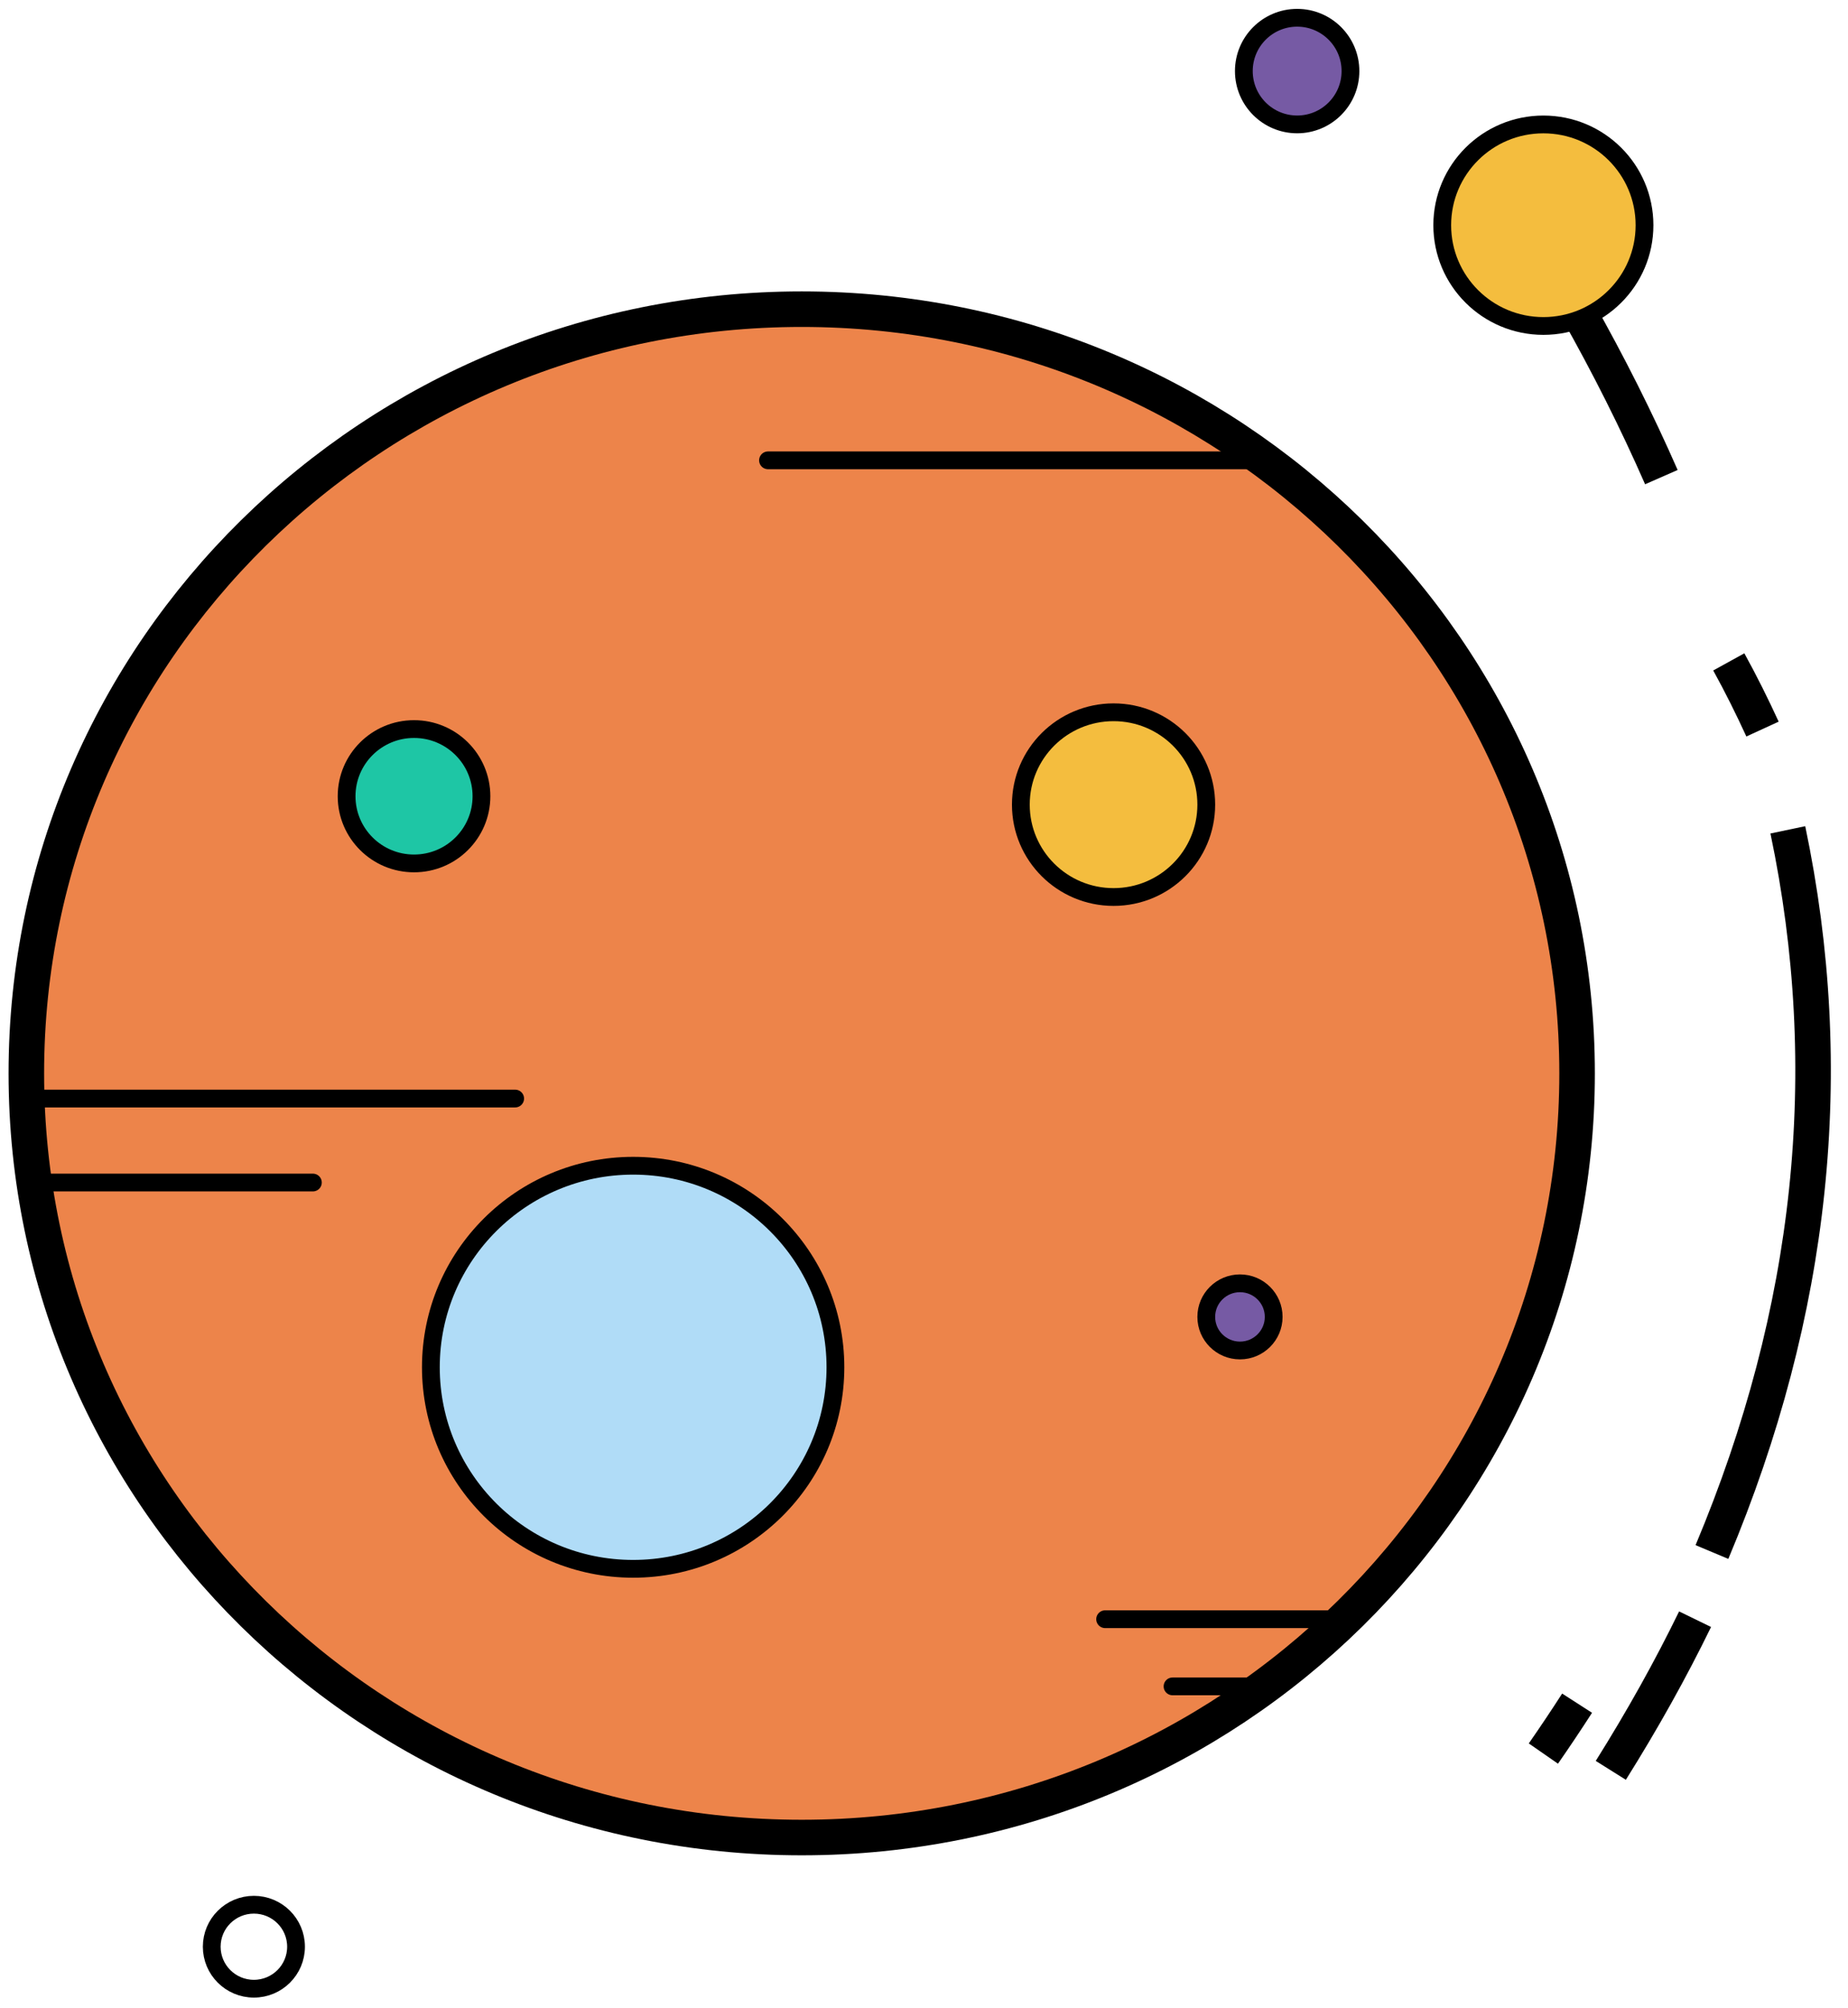 <svg width="104" height="113" viewBox="0 0 104 113" fill="none" xmlns="http://www.w3.org/2000/svg">
<path d="M45.118 103.394C69.218 103.394 88.754 84.143 88.754 60.396C88.754 36.648 69.218 17.397 45.118 17.397C21.018 17.397 1.482 36.648 1.482 60.396C1.482 84.143 21.018 103.394 45.118 103.394Z" fill="#ED844A" stroke="black" stroke-width="2" stroke-miterlimit="10"/>
<path d="M88.754 95.834C88.146 96.779 87.513 97.724 86.857 98.669" stroke="black" stroke-width="2" stroke-miterlimit="10"/>
<path d="M95.394 91.109C94.013 93.944 92.429 96.779 90.651 99.614" stroke="black" stroke-width="2" stroke-miterlimit="10"/>
<path d="M100.614 46.693C103.458 60.238 102.03 73.783 96.343 87.329" stroke="black" stroke-width="2" stroke-miterlimit="10"/>
<path d="M97.291 37.243C97.987 38.505 98.609 39.76 99.189 41.023" stroke="black" stroke-width="2" stroke-miterlimit="10"/>
<path d="M88.754 17.397C90.537 20.55 92.118 23.703 93.497 26.847" stroke="black" stroke-width="2" stroke-miterlimit="10"/>
<path d="M86.857 18.342C90 18.342 92.548 15.803 92.548 12.672C92.548 9.54 90 7.002 86.857 7.002C83.713 7.002 81.165 9.54 81.165 12.672C81.165 15.803 83.713 18.342 86.857 18.342Z" fill="#F4BD3E" stroke="black" stroke-miterlimit="10"/>
<path d="M35.632 88.274C41.919 88.274 47.015 83.197 47.015 76.933C47.015 70.67 41.919 65.593 35.632 65.593C29.345 65.593 24.248 70.67 24.248 76.933C24.248 83.197 29.345 88.274 35.632 88.274Z" fill="#B0DCF7" stroke="black" stroke-miterlimit="10"/>
<path d="M69.782 75.989C70.83 75.989 71.679 75.142 71.679 74.099C71.679 73.055 70.83 72.209 69.782 72.209C68.734 72.209 67.885 73.055 67.885 74.099C67.885 75.142 68.734 75.989 69.782 75.989Z" fill="#765AA4" stroke="black" stroke-miterlimit="10"/>
<path d="M23.3 48.583C25.396 48.583 27.095 46.891 27.095 44.803C27.095 42.715 25.396 41.023 23.3 41.023C21.205 41.023 19.506 42.715 19.506 44.803C19.506 46.891 21.205 48.583 23.3 48.583Z" fill="#1EC6A5" stroke="black" stroke-miterlimit="10"/>
<path d="M62.668 50.473C65.549 50.473 67.885 48.146 67.885 45.275C67.885 42.405 65.549 40.078 62.668 40.078C59.786 40.078 57.45 42.405 57.45 45.275C57.45 48.146 59.786 50.473 62.668 50.473Z" fill="#F4BD3E" stroke="black" stroke-miterlimit="10"/>
<path d="M73 7C74.657 7 76 5.657 76 4C76 2.343 74.657 1 73 1C71.343 1 70 2.343 70 4C70 5.657 71.343 7 73 7Z" fill="#765AA4" stroke="black" stroke-miterlimit="10"/>
<path d="M14.288 111.9C15.598 111.9 16.66 110.842 16.66 109.537C16.66 108.232 15.598 107.175 14.288 107.175C12.978 107.175 11.916 108.232 11.916 109.537C11.916 110.842 12.978 111.9 14.288 111.9Z" stroke="black" stroke-miterlimit="10"/>
<path d="M1.482 61.813H28.992" stroke="black" stroke-miterlimit="10" stroke-linecap="round"/>
<path d="M43.221 25.902H70.73" stroke="black" stroke-miterlimit="10" stroke-linecap="round"/>
<path d="M2.431 66.538H17.608" stroke="black" stroke-miterlimit="10" stroke-linecap="round"/>
<path d="M62.193 91.109H75.474" stroke="black" stroke-miterlimit="10" stroke-linecap="round"/>
<path d="M65.987 94.889H71.679" stroke="black" stroke-miterlimit="10" stroke-linecap="round"/>
</svg>
